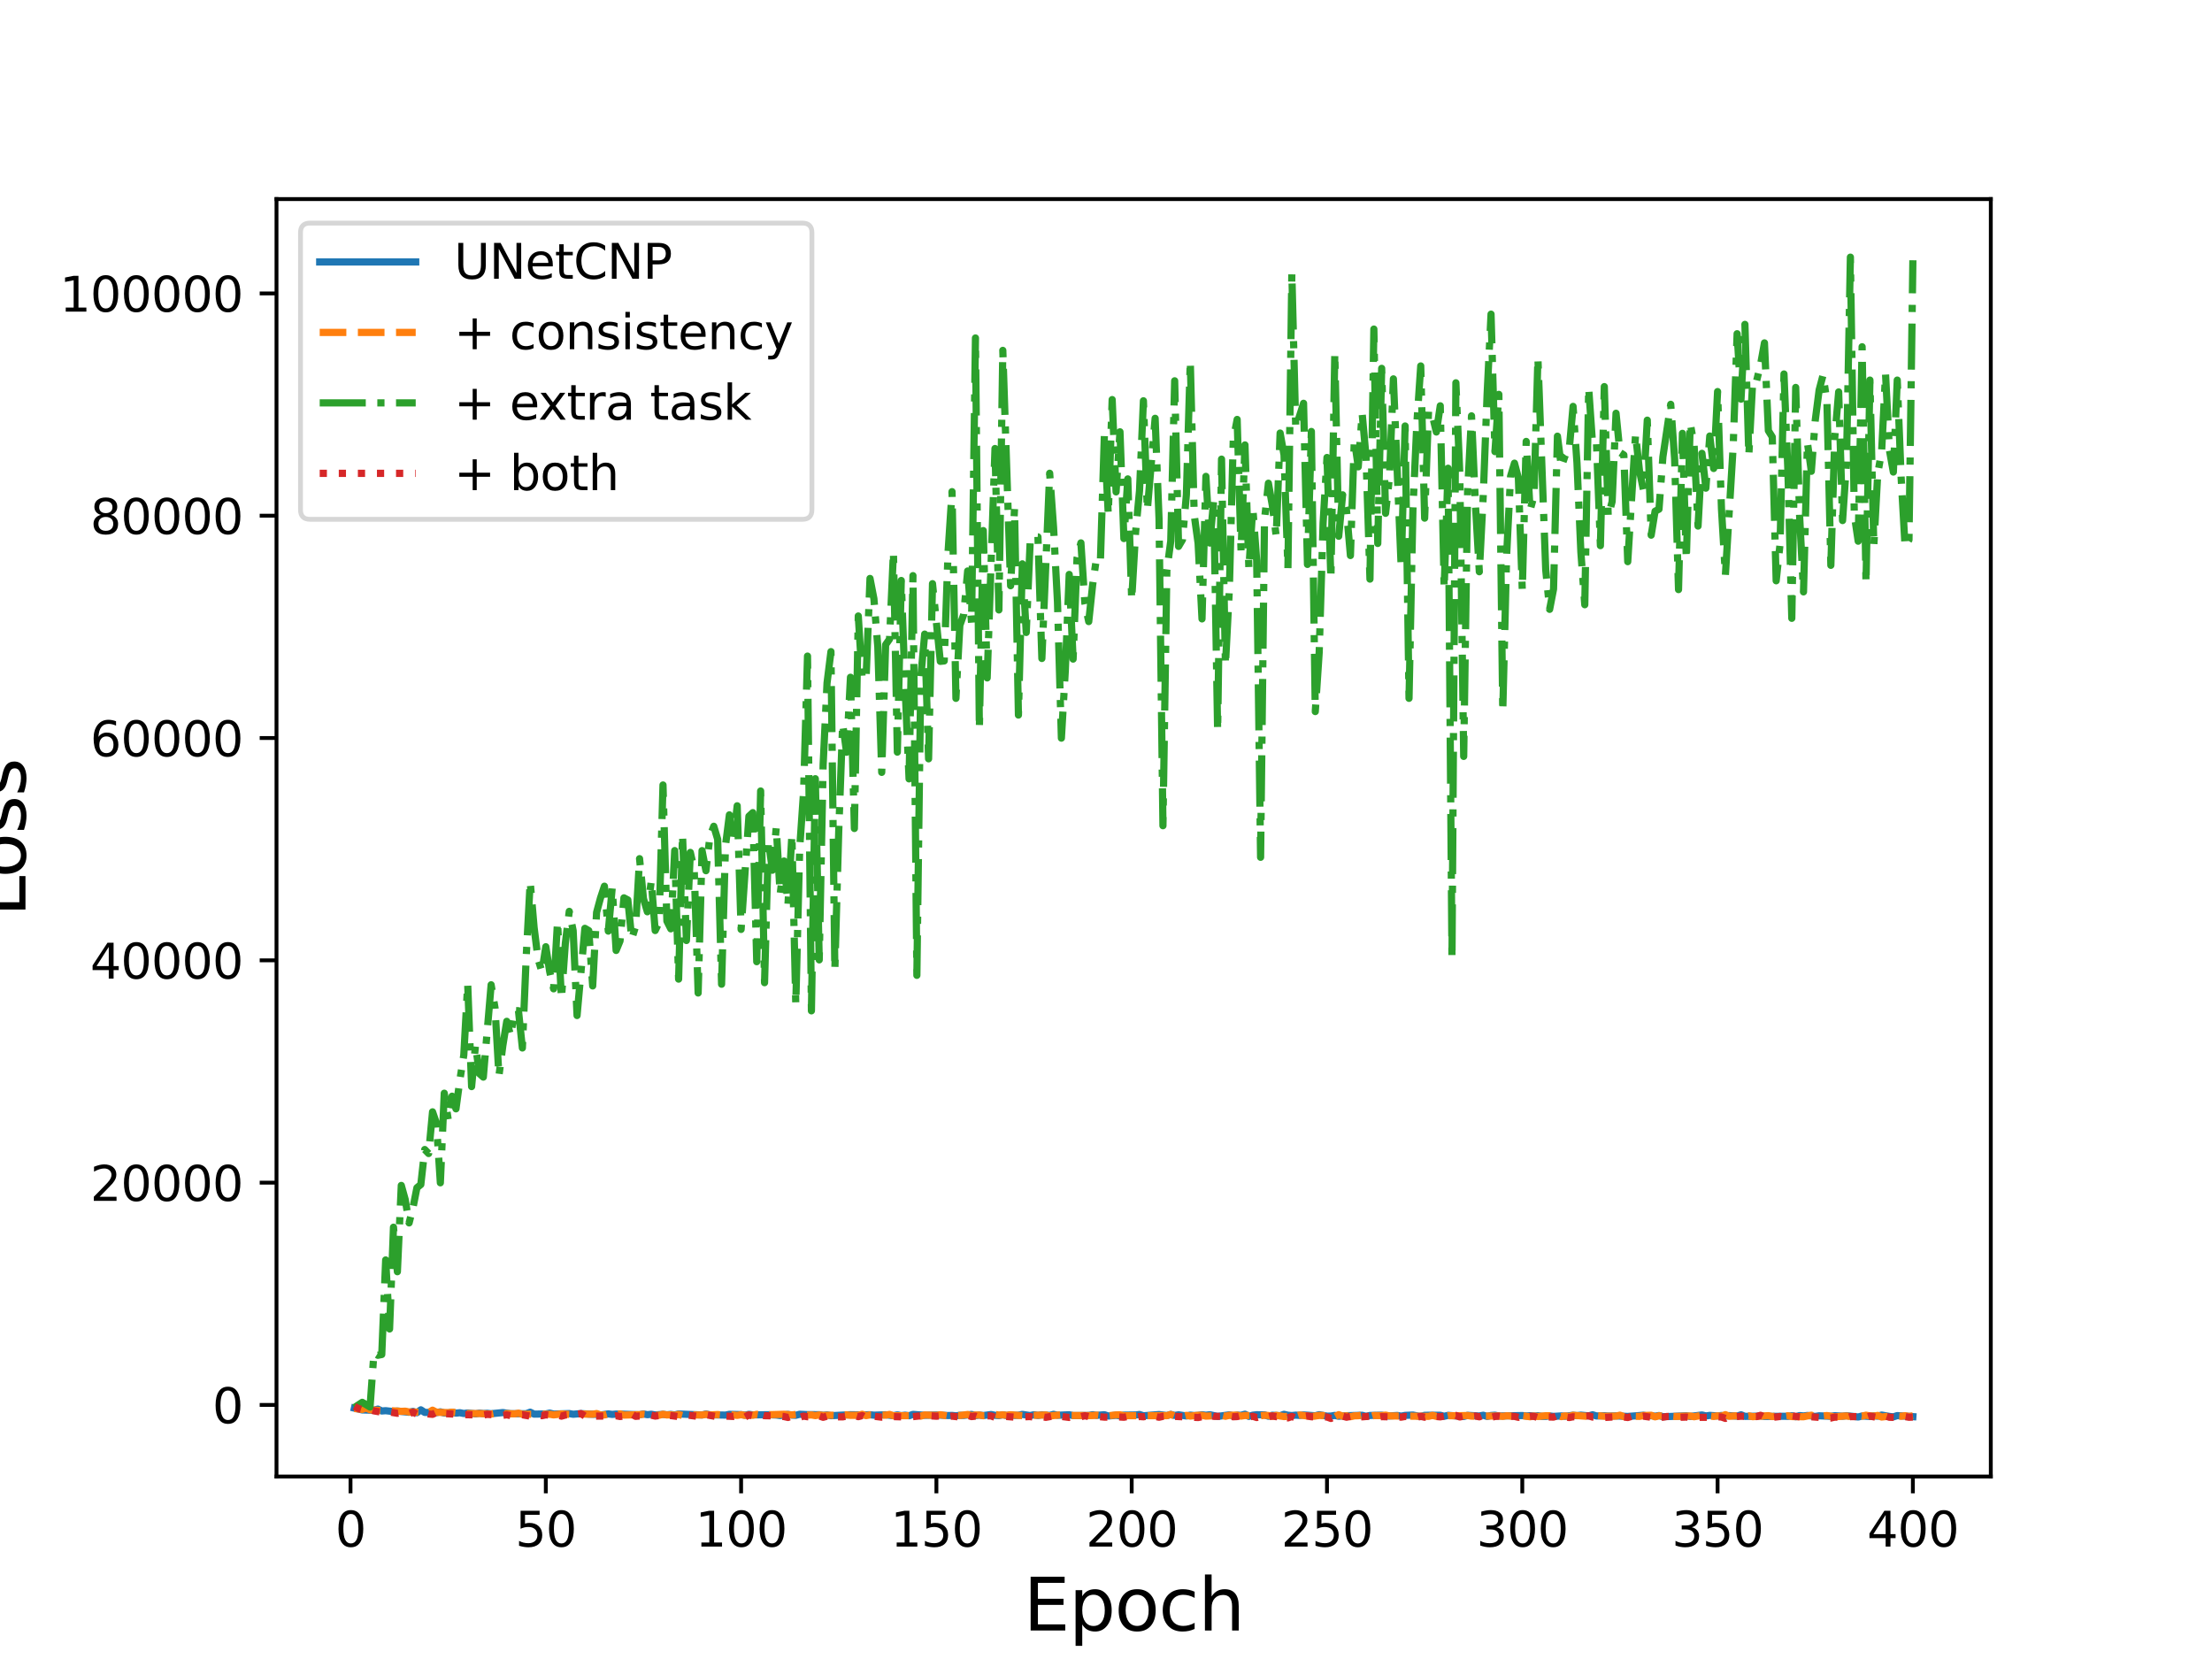 <?xml version="1.0" encoding="utf-8" standalone="no"?>
<!DOCTYPE svg PUBLIC "-//W3C//DTD SVG 1.1//EN"
  "http://www.w3.org/Graphics/SVG/1.1/DTD/svg11.dtd">
<svg height="345.6pt" version="1.1" viewBox="0 0 460.8 345.6" width="460.8pt" xmlns="http://www.w3.org/2000/svg" xmlns:xlink="http://www.w3.org/1999/xlink">
 <defs>
  <style type="text/css">*{stroke-linecap:butt;stroke-linejoin:round;}</style>
 </defs>
 <g id="figure_1">
  <g id="patch_1">
   <path d="M 0 345.6 
L 460.8 345.6 
L 460.8 0 
L 0 0 
z
" style="fill:#ffffff;"/>
  </g>
  <g id="axes_1">
   <g id="patch_2">
    <path d="M 57.6 307.584 
L 414.72 307.584 
L 414.72 41.472 
L 57.6 41.472 
z
" style="fill:#ffffff;"/>
   </g>
   <g id="matplotlib.axis_1">
    <g id="xtick_1">
     <g id="line2d_1">
      <defs>
       <path d="M 0 0 
L 0 3.5 
" id="mac06ee20b7" style="stroke:#000000;stroke-width:0.8;"/>
      </defs>
      <g>
       <use style="stroke:#000000;stroke-width:0.8;" x="73.019" xlink:href="#mac06ee20b7" y="307.584"/>
      </g>
     </g>
     <g id="text_1">
      <!-- 0 -->
      <g transform="translate(69.838 322.182)scale(0.1 -0.1)">
       <defs>
        <path d="M 2034 4250 
Q 1547 4250 1301 3770 
Q 1056 3291 1056 2328 
Q 1056 1369 1301 889 
Q 1547 409 2034 409 
Q 2525 409 2770 889 
Q 3016 1369 3016 2328 
Q 3016 3291 2770 3770 
Q 2525 4250 2034 4250 
z
M 2034 4750 
Q 2819 4750 3233 4129 
Q 3647 3509 3647 2328 
Q 3647 1150 3233 529 
Q 2819 -91 2034 -91 
Q 1250 -91 836 529 
Q 422 1150 422 2328 
Q 422 3509 836 4129 
Q 1250 4750 2034 4750 
z
" id="DejaVuSans-30" transform="scale(0.016)"/>
       </defs>
       <use xlink:href="#DejaVuSans-30"/>
      </g>
     </g>
    </g>
    <g id="xtick_2">
     <g id="line2d_2">
      <g>
       <use style="stroke:#000000;stroke-width:0.8;" x="113.703" xlink:href="#mac06ee20b7" y="307.584"/>
      </g>
     </g>
     <g id="text_2">
      <!-- 50 -->
      <g transform="translate(107.34 322.182)scale(0.1 -0.1)">
       <defs>
        <path d="M 691 4666 
L 3169 4666 
L 3169 4134 
L 1269 4134 
L 1269 2991 
Q 1406 3038 1543 3061 
Q 1681 3084 1819 3084 
Q 2600 3084 3056 2656 
Q 3513 2228 3513 1497 
Q 3513 744 3044 326 
Q 2575 -91 1722 -91 
Q 1428 -91 1123 -41 
Q 819 9 494 109 
L 494 744 
Q 775 591 1075 516 
Q 1375 441 1709 441 
Q 2250 441 2565 725 
Q 2881 1009 2881 1497 
Q 2881 1984 2565 2268 
Q 2250 2553 1709 2553 
Q 1456 2553 1204 2497 
Q 953 2441 691 2322 
L 691 4666 
z
" id="DejaVuSans-35" transform="scale(0.016)"/>
       </defs>
       <use xlink:href="#DejaVuSans-35"/>
       <use x="63.623" xlink:href="#DejaVuSans-30"/>
      </g>
     </g>
    </g>
    <g id="xtick_3">
     <g id="line2d_3">
      <g>
       <use style="stroke:#000000;stroke-width:0.8;" x="154.386" xlink:href="#mac06ee20b7" y="307.584"/>
      </g>
     </g>
     <g id="text_3">
      <!-- 100 -->
      <g transform="translate(144.842 322.182)scale(0.1 -0.1)">
       <defs>
        <path d="M 794 531 
L 1825 531 
L 1825 4091 
L 703 3866 
L 703 4441 
L 1819 4666 
L 2450 4666 
L 2450 531 
L 3481 531 
L 3481 0 
L 794 0 
L 794 531 
z
" id="DejaVuSans-31" transform="scale(0.016)"/>
       </defs>
       <use xlink:href="#DejaVuSans-31"/>
       <use x="63.623" xlink:href="#DejaVuSans-30"/>
       <use x="127.246" xlink:href="#DejaVuSans-30"/>
      </g>
     </g>
    </g>
    <g id="xtick_4">
     <g id="line2d_4">
      <g>
       <use style="stroke:#000000;stroke-width:0.8;" x="195.07" xlink:href="#mac06ee20b7" y="307.584"/>
      </g>
     </g>
     <g id="text_4">
      <!-- 150 -->
      <g transform="translate(185.526 322.182)scale(0.1 -0.1)">
       <use xlink:href="#DejaVuSans-31"/>
       <use x="63.623" xlink:href="#DejaVuSans-35"/>
       <use x="127.246" xlink:href="#DejaVuSans-30"/>
      </g>
     </g>
    </g>
    <g id="xtick_5">
     <g id="line2d_5">
      <g>
       <use style="stroke:#000000;stroke-width:0.8;" x="235.753" xlink:href="#mac06ee20b7" y="307.584"/>
      </g>
     </g>
     <g id="text_5">
      <!-- 200 -->
      <g transform="translate(226.209 322.182)scale(0.1 -0.1)">
       <defs>
        <path d="M 1228 531 
L 3431 531 
L 3431 0 
L 469 0 
L 469 531 
Q 828 903 1448 1529 
Q 2069 2156 2228 2338 
Q 2531 2678 2651 2914 
Q 2772 3150 2772 3378 
Q 2772 3750 2511 3984 
Q 2250 4219 1831 4219 
Q 1534 4219 1204 4116 
Q 875 4013 500 3803 
L 500 4441 
Q 881 4594 1212 4672 
Q 1544 4750 1819 4750 
Q 2544 4750 2975 4387 
Q 3406 4025 3406 3419 
Q 3406 3131 3298 2873 
Q 3191 2616 2906 2266 
Q 2828 2175 2409 1742 
Q 1991 1309 1228 531 
z
" id="DejaVuSans-32" transform="scale(0.016)"/>
       </defs>
       <use xlink:href="#DejaVuSans-32"/>
       <use x="63.623" xlink:href="#DejaVuSans-30"/>
       <use x="127.246" xlink:href="#DejaVuSans-30"/>
      </g>
     </g>
    </g>
    <g id="xtick_6">
     <g id="line2d_6">
      <g>
       <use style="stroke:#000000;stroke-width:0.8;" x="276.437" xlink:href="#mac06ee20b7" y="307.584"/>
      </g>
     </g>
     <g id="text_6">
      <!-- 250 -->
      <g transform="translate(266.893 322.182)scale(0.1 -0.1)">
       <use xlink:href="#DejaVuSans-32"/>
       <use x="63.623" xlink:href="#DejaVuSans-35"/>
       <use x="127.246" xlink:href="#DejaVuSans-30"/>
      </g>
     </g>
    </g>
    <g id="xtick_7">
     <g id="line2d_7">
      <g>
       <use style="stroke:#000000;stroke-width:0.8;" x="317.12" xlink:href="#mac06ee20b7" y="307.584"/>
      </g>
     </g>
     <g id="text_7">
      <!-- 300 -->
      <g transform="translate(307.576 322.182)scale(0.1 -0.1)">
       <defs>
        <path d="M 2597 2516 
Q 3050 2419 3304 2112 
Q 3559 1806 3559 1356 
Q 3559 666 3084 287 
Q 2609 -91 1734 -91 
Q 1441 -91 1130 -33 
Q 819 25 488 141 
L 488 750 
Q 750 597 1062 519 
Q 1375 441 1716 441 
Q 2309 441 2620 675 
Q 2931 909 2931 1356 
Q 2931 1769 2642 2001 
Q 2353 2234 1838 2234 
L 1294 2234 
L 1294 2753 
L 1863 2753 
Q 2328 2753 2575 2939 
Q 2822 3125 2822 3475 
Q 2822 3834 2567 4026 
Q 2313 4219 1838 4219 
Q 1578 4219 1281 4162 
Q 984 4106 628 3988 
L 628 4550 
Q 988 4650 1302 4700 
Q 1616 4750 1894 4750 
Q 2613 4750 3031 4423 
Q 3450 4097 3450 3541 
Q 3450 3153 3228 2886 
Q 3006 2619 2597 2516 
z
" id="DejaVuSans-33" transform="scale(0.016)"/>
       </defs>
       <use xlink:href="#DejaVuSans-33"/>
       <use x="63.623" xlink:href="#DejaVuSans-30"/>
       <use x="127.246" xlink:href="#DejaVuSans-30"/>
      </g>
     </g>
    </g>
    <g id="xtick_8">
     <g id="line2d_8">
      <g>
       <use style="stroke:#000000;stroke-width:0.8;" x="357.804" xlink:href="#mac06ee20b7" y="307.584"/>
      </g>
     </g>
     <g id="text_8">
      <!-- 350 -->
      <g transform="translate(348.26 322.182)scale(0.1 -0.1)">
       <use xlink:href="#DejaVuSans-33"/>
       <use x="63.623" xlink:href="#DejaVuSans-35"/>
       <use x="127.246" xlink:href="#DejaVuSans-30"/>
      </g>
     </g>
    </g>
    <g id="xtick_9">
     <g id="line2d_9">
      <g>
       <use style="stroke:#000000;stroke-width:0.8;" x="398.487" xlink:href="#mac06ee20b7" y="307.584"/>
      </g>
     </g>
     <g id="text_9">
      <!-- 400 -->
      <g transform="translate(388.944 322.182)scale(0.1 -0.1)">
       <defs>
        <path d="M 2419 4116 
L 825 1625 
L 2419 1625 
L 2419 4116 
z
M 2253 4666 
L 3047 4666 
L 3047 1625 
L 3713 1625 
L 3713 1100 
L 3047 1100 
L 3047 0 
L 2419 0 
L 2419 1100 
L 313 1100 
L 313 1709 
L 2253 4666 
z
" id="DejaVuSans-34" transform="scale(0.016)"/>
       </defs>
       <use xlink:href="#DejaVuSans-34"/>
       <use x="63.623" xlink:href="#DejaVuSans-30"/>
       <use x="127.246" xlink:href="#DejaVuSans-30"/>
      </g>
     </g>
    </g>
    <g id="text_10">
     <!-- Epoch -->
     <g transform="translate(213.194 339.66)scale(0.15 -0.15)">
      <defs>
       <path d="M 628 4666 
L 3578 4666 
L 3578 4134 
L 1259 4134 
L 1259 2753 
L 3481 2753 
L 3481 2222 
L 1259 2222 
L 1259 531 
L 3634 531 
L 3634 0 
L 628 0 
L 628 4666 
z
" id="DejaVuSans-45" transform="scale(0.016)"/>
       <path d="M 1159 525 
L 1159 -1331 
L 581 -1331 
L 581 3500 
L 1159 3500 
L 1159 2969 
Q 1341 3281 1617 3432 
Q 1894 3584 2278 3584 
Q 2916 3584 3314 3078 
Q 3713 2572 3713 1747 
Q 3713 922 3314 415 
Q 2916 -91 2278 -91 
Q 1894 -91 1617 61 
Q 1341 213 1159 525 
z
M 3116 1747 
Q 3116 2381 2855 2742 
Q 2594 3103 2138 3103 
Q 1681 3103 1420 2742 
Q 1159 2381 1159 1747 
Q 1159 1113 1420 752 
Q 1681 391 2138 391 
Q 2594 391 2855 752 
Q 3116 1113 3116 1747 
z
" id="DejaVuSans-70" transform="scale(0.016)"/>
       <path d="M 1959 3097 
Q 1497 3097 1228 2736 
Q 959 2375 959 1747 
Q 959 1119 1226 758 
Q 1494 397 1959 397 
Q 2419 397 2687 759 
Q 2956 1122 2956 1747 
Q 2956 2369 2687 2733 
Q 2419 3097 1959 3097 
z
M 1959 3584 
Q 2709 3584 3137 3096 
Q 3566 2609 3566 1747 
Q 3566 888 3137 398 
Q 2709 -91 1959 -91 
Q 1206 -91 779 398 
Q 353 888 353 1747 
Q 353 2609 779 3096 
Q 1206 3584 1959 3584 
z
" id="DejaVuSans-6f" transform="scale(0.016)"/>
       <path d="M 3122 3366 
L 3122 2828 
Q 2878 2963 2633 3030 
Q 2388 3097 2138 3097 
Q 1578 3097 1268 2742 
Q 959 2388 959 1747 
Q 959 1106 1268 751 
Q 1578 397 2138 397 
Q 2388 397 2633 464 
Q 2878 531 3122 666 
L 3122 134 
Q 2881 22 2623 -34 
Q 2366 -91 2075 -91 
Q 1284 -91 818 406 
Q 353 903 353 1747 
Q 353 2603 823 3093 
Q 1294 3584 2113 3584 
Q 2378 3584 2631 3529 
Q 2884 3475 3122 3366 
z
" id="DejaVuSans-63" transform="scale(0.016)"/>
       <path d="M 3513 2113 
L 3513 0 
L 2938 0 
L 2938 2094 
Q 2938 2591 2744 2837 
Q 2550 3084 2163 3084 
Q 1697 3084 1428 2787 
Q 1159 2491 1159 1978 
L 1159 0 
L 581 0 
L 581 4863 
L 1159 4863 
L 1159 2956 
Q 1366 3272 1645 3428 
Q 1925 3584 2291 3584 
Q 2894 3584 3203 3211 
Q 3513 2838 3513 2113 
z
" id="DejaVuSans-68" transform="scale(0.016)"/>
      </defs>
      <use xlink:href="#DejaVuSans-45"/>
      <use x="63.184" xlink:href="#DejaVuSans-70"/>
      <use x="126.66" xlink:href="#DejaVuSans-6f"/>
      <use x="187.842" xlink:href="#DejaVuSans-63"/>
      <use x="242.822" xlink:href="#DejaVuSans-68"/>
     </g>
    </g>
   </g>
   <g id="matplotlib.axis_2">
    <g id="ytick_1">
     <g id="line2d_10">
      <defs>
       <path d="M 0 0 
L -3.5 0 
" id="m3bfc377861" style="stroke:#000000;stroke-width:0.8;"/>
      </defs>
      <g>
       <use style="stroke:#000000;stroke-width:0.8;" x="57.6" xlink:href="#m3bfc377861" y="292.674"/>
      </g>
     </g>
     <g id="text_11">
      <!-- 0 -->
      <g transform="translate(44.237 296.474)scale(0.1 -0.1)">
       <use xlink:href="#DejaVuSans-30"/>
      </g>
     </g>
    </g>
    <g id="ytick_2">
     <g id="line2d_11">
      <g>
       <use style="stroke:#000000;stroke-width:0.8;" x="57.6" xlink:href="#m3bfc377861" y="246.364"/>
      </g>
     </g>
     <g id="text_12">
      <!-- 20000 -->
      <g transform="translate(18.788 250.163)scale(0.1 -0.1)">
       <use xlink:href="#DejaVuSans-32"/>
       <use x="63.623" xlink:href="#DejaVuSans-30"/>
       <use x="127.246" xlink:href="#DejaVuSans-30"/>
       <use x="190.869" xlink:href="#DejaVuSans-30"/>
       <use x="254.492" xlink:href="#DejaVuSans-30"/>
      </g>
     </g>
    </g>
    <g id="ytick_3">
     <g id="line2d_12">
      <g>
       <use style="stroke:#000000;stroke-width:0.8;" x="57.6" xlink:href="#m3bfc377861" y="200.054"/>
      </g>
     </g>
     <g id="text_13">
      <!-- 40000 -->
      <g transform="translate(18.788 203.853)scale(0.1 -0.1)">
       <use xlink:href="#DejaVuSans-34"/>
       <use x="63.623" xlink:href="#DejaVuSans-30"/>
       <use x="127.246" xlink:href="#DejaVuSans-30"/>
       <use x="190.869" xlink:href="#DejaVuSans-30"/>
       <use x="254.492" xlink:href="#DejaVuSans-30"/>
      </g>
     </g>
    </g>
    <g id="ytick_4">
     <g id="line2d_13">
      <g>
       <use style="stroke:#000000;stroke-width:0.8;" x="57.6" xlink:href="#m3bfc377861" y="153.744"/>
      </g>
     </g>
     <g id="text_14">
      <!-- 60000 -->
      <g transform="translate(18.788 157.543)scale(0.1 -0.1)">
       <defs>
        <path d="M 2113 2584 
Q 1688 2584 1439 2293 
Q 1191 2003 1191 1497 
Q 1191 994 1439 701 
Q 1688 409 2113 409 
Q 2538 409 2786 701 
Q 3034 994 3034 1497 
Q 3034 2003 2786 2293 
Q 2538 2584 2113 2584 
z
M 3366 4563 
L 3366 3988 
Q 3128 4100 2886 4159 
Q 2644 4219 2406 4219 
Q 1781 4219 1451 3797 
Q 1122 3375 1075 2522 
Q 1259 2794 1537 2939 
Q 1816 3084 2150 3084 
Q 2853 3084 3261 2657 
Q 3669 2231 3669 1497 
Q 3669 778 3244 343 
Q 2819 -91 2113 -91 
Q 1303 -91 875 529 
Q 447 1150 447 2328 
Q 447 3434 972 4092 
Q 1497 4750 2381 4750 
Q 2619 4750 2861 4703 
Q 3103 4656 3366 4563 
z
" id="DejaVuSans-36" transform="scale(0.016)"/>
       </defs>
       <use xlink:href="#DejaVuSans-36"/>
       <use x="63.623" xlink:href="#DejaVuSans-30"/>
       <use x="127.246" xlink:href="#DejaVuSans-30"/>
       <use x="190.869" xlink:href="#DejaVuSans-30"/>
       <use x="254.492" xlink:href="#DejaVuSans-30"/>
      </g>
     </g>
    </g>
    <g id="ytick_5">
     <g id="line2d_14">
      <g>
       <use style="stroke:#000000;stroke-width:0.8;" x="57.6" xlink:href="#m3bfc377861" y="107.433"/>
      </g>
     </g>
     <g id="text_15">
      <!-- 80000 -->
      <g transform="translate(18.788 111.233)scale(0.1 -0.1)">
       <defs>
        <path d="M 2034 2216 
Q 1584 2216 1326 1975 
Q 1069 1734 1069 1313 
Q 1069 891 1326 650 
Q 1584 409 2034 409 
Q 2484 409 2743 651 
Q 3003 894 3003 1313 
Q 3003 1734 2745 1975 
Q 2488 2216 2034 2216 
z
M 1403 2484 
Q 997 2584 770 2862 
Q 544 3141 544 3541 
Q 544 4100 942 4425 
Q 1341 4750 2034 4750 
Q 2731 4750 3128 4425 
Q 3525 4100 3525 3541 
Q 3525 3141 3298 2862 
Q 3072 2584 2669 2484 
Q 3125 2378 3379 2068 
Q 3634 1759 3634 1313 
Q 3634 634 3220 271 
Q 2806 -91 2034 -91 
Q 1263 -91 848 271 
Q 434 634 434 1313 
Q 434 1759 690 2068 
Q 947 2378 1403 2484 
z
M 1172 3481 
Q 1172 3119 1398 2916 
Q 1625 2713 2034 2713 
Q 2441 2713 2670 2916 
Q 2900 3119 2900 3481 
Q 2900 3844 2670 4047 
Q 2441 4250 2034 4250 
Q 1625 4250 1398 4047 
Q 1172 3844 1172 3481 
z
" id="DejaVuSans-38" transform="scale(0.016)"/>
       </defs>
       <use xlink:href="#DejaVuSans-38"/>
       <use x="63.623" xlink:href="#DejaVuSans-30"/>
       <use x="127.246" xlink:href="#DejaVuSans-30"/>
       <use x="190.869" xlink:href="#DejaVuSans-30"/>
       <use x="254.492" xlink:href="#DejaVuSans-30"/>
      </g>
     </g>
    </g>
    <g id="ytick_6">
     <g id="line2d_15">
      <g>
       <use style="stroke:#000000;stroke-width:0.8;" x="57.6" xlink:href="#m3bfc377861" y="61.123"/>
      </g>
     </g>
     <g id="text_16">
      <!-- 100000 -->
      <g transform="translate(12.425 64.922)scale(0.1 -0.1)">
       <use xlink:href="#DejaVuSans-31"/>
       <use x="63.623" xlink:href="#DejaVuSans-30"/>
       <use x="127.246" xlink:href="#DejaVuSans-30"/>
       <use x="190.869" xlink:href="#DejaVuSans-30"/>
       <use x="254.492" xlink:href="#DejaVuSans-30"/>
       <use x="318.115" xlink:href="#DejaVuSans-30"/>
      </g>
     </g>
    </g>
    <g id="text_17">
     <!-- Loss -->
     <g transform="translate(5.305 190.979)rotate(-90)scale(0.15 -0.15)">
      <defs>
       <path d="M 628 4666 
L 1259 4666 
L 1259 531 
L 3531 531 
L 3531 0 
L 628 0 
L 628 4666 
z
" id="DejaVuSans-4c" transform="scale(0.016)"/>
       <path d="M 2834 3397 
L 2834 2853 
Q 2591 2978 2328 3040 
Q 2066 3103 1784 3103 
Q 1356 3103 1142 2972 
Q 928 2841 928 2578 
Q 928 2378 1081 2264 
Q 1234 2150 1697 2047 
L 1894 2003 
Q 2506 1872 2764 1633 
Q 3022 1394 3022 966 
Q 3022 478 2636 193 
Q 2250 -91 1575 -91 
Q 1294 -91 989 -36 
Q 684 19 347 128 
L 347 722 
Q 666 556 975 473 
Q 1284 391 1588 391 
Q 1994 391 2212 530 
Q 2431 669 2431 922 
Q 2431 1156 2273 1281 
Q 2116 1406 1581 1522 
L 1381 1569 
Q 847 1681 609 1914 
Q 372 2147 372 2553 
Q 372 3047 722 3315 
Q 1072 3584 1716 3584 
Q 2034 3584 2315 3537 
Q 2597 3491 2834 3397 
z
" id="DejaVuSans-73" transform="scale(0.016)"/>
      </defs>
      <use xlink:href="#DejaVuSans-4c"/>
      <use x="53.963" xlink:href="#DejaVuSans-6f"/>
      <use x="115.145" xlink:href="#DejaVuSans-73"/>
      <use x="167.244" xlink:href="#DejaVuSans-73"/>
     </g>
    </g>
   </g>
   <g id="line2d_16">
    <path clip-path="url(#p244b9fceb7)" d="M 73.833 293.335 
L 75.46 293.714 
L 77.901 293.783 
L 78.715 293.543 
L 79.528 293.932 
L 80.342 293.873 
L 81.969 294.057 
L 82.783 293.944 
L 85.224 294.2 
L 86.038 294.024 
L 86.851 294.289 
L 87.665 293.694 
L 88.479 294.23 
L 90.106 294.247 
L 90.92 294.28 
L 91.733 294.112 
L 92.547 294.359 
L 93.361 294.343 
L 94.174 294.205 
L 94.988 294.381 
L 95.802 294.298 
L 96.616 294.46 
L 97.429 294.35 
L 99.057 294.541 
L 99.87 294.389 
L 100.684 294.471 
L 101.498 294.421 
L 102.311 294.505 
L 104.752 294.264 
L 106.38 294.508 
L 109.634 294.501 
L 110.448 294.189 
L 111.262 294.587 
L 113.703 294.549 
L 114.516 294.374 
L 115.33 294.581 
L 118.585 294.472 
L 119.398 294.614 
L 121.026 294.478 
L 122.653 294.586 
L 124.28 294.636 
L 125.094 294.773 
L 126.721 294.542 
L 127.535 294.647 
L 128.349 294.576 
L 129.976 294.608 
L 133.231 294.721 
L 134.044 294.546 
L 134.858 294.706 
L 135.672 294.615 
L 136.485 294.756 
L 138.113 294.632 
L 138.926 294.726 
L 139.74 294.645 
L 140.554 294.756 
L 141.367 294.558 
L 146.249 294.765 
L 147.063 294.563 
L 147.877 294.728 
L 151.131 294.792 
L 151.945 294.63 
L 154.386 294.685 
L 155.2 294.804 
L 156.013 294.628 
L 156.827 294.747 
L 160.082 294.712 
L 161.709 294.777 
L 162.523 294.889 
L 164.15 294.646 
L 164.964 294.799 
L 165.777 294.833 
L 166.591 294.617 
L 168.219 294.693 
L 170.66 294.7 
L 171.473 294.847 
L 172.287 294.746 
L 173.101 294.918 
L 177.169 294.709 
L 179.61 294.747 
L 181.237 294.71 
L 182.051 294.81 
L 184.492 294.727 
L 186.119 294.919 
L 186.933 294.746 
L 187.747 294.911 
L 188.56 294.808 
L 189.374 294.932 
L 190.188 294.64 
L 192.629 294.833 
L 195.07 294.764 
L 197.511 294.884 
L 198.324 294.858 
L 199.138 294.945 
L 199.952 294.839 
L 200.765 294.856 
L 202.393 294.651 
L 203.206 294.888 
L 204.02 294.784 
L 204.834 294.887 
L 206.461 294.67 
L 207.275 294.837 
L 208.088 294.89 
L 208.902 294.717 
L 209.716 294.896 
L 210.529 294.736 
L 211.343 294.853 
L 212.157 294.82 
L 212.97 294.643 
L 214.598 294.891 
L 215.411 294.712 
L 216.225 294.862 
L 217.039 294.723 
L 218.666 294.867 
L 219.48 294.63 
L 220.293 294.83 
L 222.734 294.718 
L 223.548 294.894 
L 226.803 294.867 
L 227.616 294.709 
L 228.43 294.851 
L 230.057 294.713 
L 230.871 294.983 
L 232.498 294.828 
L 233.312 294.945 
L 234.126 294.798 
L 236.567 294.766 
L 237.381 294.662 
L 238.194 294.936 
L 241.449 294.672 
L 243.076 294.895 
L 243.89 294.647 
L 244.704 294.866 
L 245.517 294.734 
L 247.145 294.974 
L 247.958 294.792 
L 248.772 294.888 
L 249.586 294.867 
L 250.399 294.72 
L 251.213 294.818 
L 252.027 294.716 
L 253.654 295.072 
L 255.281 294.845 
L 256.095 294.74 
L 256.909 294.96 
L 257.722 294.8 
L 258.536 294.833 
L 259.35 294.603 
L 260.163 295.059 
L 260.977 294.811 
L 261.791 294.718 
L 263.418 294.741 
L 264.232 295.024 
L 265.045 294.821 
L 266.673 294.919 
L 267.486 294.629 
L 268.3 294.821 
L 269.114 294.889 
L 269.927 294.802 
L 270.741 294.857 
L 271.555 294.759 
L 273.996 294.929 
L 274.809 294.71 
L 276.437 295.009 
L 277.25 294.999 
L 278.064 294.855 
L 278.878 295.028 
L 280.505 294.918 
L 282.132 294.874 
L 283.76 294.829 
L 284.573 295.058 
L 285.387 294.865 
L 287.828 294.812 
L 288.642 295.016 
L 291.083 294.865 
L 291.896 295.009 
L 292.71 294.85 
L 294.337 294.782 
L 295.965 295.104 
L 296.778 294.834 
L 300.033 294.824 
L 300.847 295.039 
L 301.66 294.841 
L 304.915 295.082 
L 305.729 294.839 
L 308.17 294.976 
L 308.984 294.822 
L 309.797 295.063 
L 310.611 294.875 
L 311.425 294.815 
L 312.238 294.979 
L 317.12 294.884 
L 317.934 294.971 
L 318.748 294.918 
L 319.561 295.009 
L 320.375 294.922 
L 321.189 295.058 
L 322.002 295.065 
L 322.816 294.956 
L 323.63 295.063 
L 325.257 294.958 
L 326.071 295.032 
L 327.698 294.822 
L 328.512 294.913 
L 329.325 294.801 
L 330.953 294.952 
L 331.766 294.727 
L 332.58 294.972 
L 334.207 294.919 
L 335.021 294.992 
L 336.648 294.962 
L 339.089 295.071 
L 342.344 294.822 
L 343.158 294.967 
L 343.971 294.915 
L 344.785 295.02 
L 345.599 294.883 
L 346.412 295.123 
L 348.04 295.075 
L 350.481 294.969 
L 351.294 294.931 
L 352.108 295.068 
L 354.549 294.765 
L 355.363 294.968 
L 356.176 294.852 
L 357.804 294.967 
L 358.617 294.873 
L 359.431 295 
L 360.245 294.899 
L 361.872 295.011 
L 362.686 294.727 
L 363.499 295.056 
L 365.94 295.017 
L 366.754 294.947 
L 367.568 295.073 
L 371.636 295.03 
L 372.45 295.055 
L 373.263 294.919 
L 374.077 295.138 
L 374.891 294.891 
L 375.704 294.969 
L 376.518 294.868 
L 378.146 295.066 
L 378.959 294.938 
L 381.4 295.037 
L 382.214 294.917 
L 383.841 295.021 
L 384.655 294.911 
L 387.096 295.187 
L 387.91 294.975 
L 389.537 295.072 
L 390.351 294.933 
L 391.164 295.016 
L 391.978 294.784 
L 393.605 295.069 
L 394.419 295.16 
L 395.233 294.895 
L 398.487 295.113 
L 398.487 295.113 
" style="fill:none;stroke:#1f77b4;stroke-linecap:square;stroke-width:1.5;"/>
   </g>
   <g id="line2d_17">
    <path clip-path="url(#p244b9fceb7)" d="M 73.833 293.418 
L 75.46 293.598 
L 76.274 293.302 
L 77.087 293.689 
L 79.528 293.869 
L 80.342 293.801 
L 83.597 294.011 
L 84.41 293.977 
L 85.224 294.141 
L 86.851 294.166 
L 88.479 294.222 
L 89.292 294.253 
L 90.106 293.768 
L 90.92 294.196 
L 92.547 294.253 
L 93.361 294.285 
L 94.174 294.179 
L 96.616 294.473 
L 99.87 294.465 
L 102.311 294.578 
L 103.125 294.418 
L 104.752 294.618 
L 105.566 294.486 
L 107.193 294.527 
L 108.007 294.389 
L 108.821 294.62 
L 114.516 294.612 
L 115.33 294.749 
L 116.957 294.548 
L 118.585 294.648 
L 119.398 294.799 
L 120.212 294.541 
L 123.467 294.61 
L 124.28 294.467 
L 125.094 294.768 
L 125.908 294.756 
L 126.721 294.541 
L 128.349 294.629 
L 129.162 294.538 
L 129.976 294.79 
L 133.231 294.699 
L 134.044 294.604 
L 134.858 294.675 
L 135.672 294.602 
L 136.485 294.799 
L 137.299 294.822 
L 138.113 294.617 
L 138.926 294.761 
L 139.74 294.729 
L 140.554 294.824 
L 141.367 294.656 
L 142.181 294.886 
L 142.995 294.621 
L 143.808 294.771 
L 146.249 294.765 
L 147.063 294.637 
L 147.877 294.758 
L 149.504 294.677 
L 151.131 294.832 
L 151.945 294.699 
L 153.572 294.845 
L 154.386 294.71 
L 155.2 294.847 
L 156.827 294.809 
L 157.641 294.629 
L 158.454 294.763 
L 163.336 294.618 
L 164.964 294.748 
L 165.777 294.656 
L 166.591 294.896 
L 169.032 294.758 
L 169.846 294.898 
L 170.66 294.762 
L 171.473 294.854 
L 173.101 294.812 
L 173.914 294.845 
L 174.728 294.573 
L 175.542 294.797 
L 176.355 294.739 
L 177.169 294.846 
L 178.796 294.824 
L 179.61 294.614 
L 180.424 294.895 
L 181.237 294.75 
L 184.492 294.804 
L 185.306 294.649 
L 186.119 294.93 
L 191.001 294.889 
L 191.815 295.001 
L 192.629 294.757 
L 195.07 294.86 
L 195.883 294.71 
L 197.511 294.982 
L 198.324 294.865 
L 199.952 294.87 
L 201.579 294.667 
L 202.393 294.907 
L 203.206 294.77 
L 204.02 294.781 
L 204.834 294.921 
L 206.461 294.89 
L 207.275 294.645 
L 208.088 294.793 
L 208.902 294.741 
L 209.716 294.836 
L 210.529 294.718 
L 212.97 294.909 
L 217.852 294.767 
L 218.666 294.973 
L 221.107 294.722 
L 222.734 294.866 
L 227.616 294.889 
L 228.43 294.801 
L 230.057 295.022 
L 232.498 294.75 
L 233.312 294.735 
L 234.126 294.907 
L 239.822 294.907 
L 243.076 294.906 
L 243.89 294.666 
L 244.704 294.961 
L 245.517 294.857 
L 246.331 295.042 
L 247.145 294.848 
L 247.958 294.997 
L 249.586 294.824 
L 250.399 294.837 
L 251.213 295.007 
L 254.468 294.833 
L 255.281 295.033 
L 256.095 294.829 
L 257.722 294.793 
L 258.536 294.996 
L 259.35 294.871 
L 262.604 294.927 
L 263.418 294.839 
L 264.232 294.87 
L 265.045 295.064 
L 265.859 294.836 
L 267.486 295.096 
L 268.3 295.053 
L 269.114 294.758 
L 269.927 295.015 
L 270.741 294.77 
L 273.182 295.081 
L 274.809 294.865 
L 275.623 294.871 
L 276.437 295.065 
L 277.25 294.788 
L 278.064 295.129 
L 278.878 294.702 
L 279.691 295.006 
L 280.505 294.939 
L 281.319 295.129 
L 282.132 294.946 
L 282.946 294.921 
L 283.76 294.782 
L 284.573 295.013 
L 285.387 295.11 
L 286.201 294.875 
L 287.828 294.9 
L 288.642 294.793 
L 289.455 294.962 
L 297.592 295.055 
L 298.406 294.845 
L 299.219 295.053 
L 300.033 294.85 
L 300.847 295.084 
L 301.66 294.914 
L 303.288 294.935 
L 305.729 294.874 
L 306.543 295.008 
L 312.238 294.979 
L 313.052 295.058 
L 313.866 294.93 
L 314.679 294.979 
L 315.493 295.23 
L 316.307 294.822 
L 318.748 295.135 
L 319.561 294.999 
L 320.375 295.077 
L 322.002 294.922 
L 322.816 294.926 
L 323.63 295.14 
L 324.443 294.764 
L 325.257 295.108 
L 326.071 294.949 
L 326.884 295.069 
L 327.698 294.825 
L 331.766 295.135 
L 332.58 294.873 
L 334.207 295.034 
L 336.648 295.001 
L 337.462 294.806 
L 338.276 295.109 
L 339.089 294.99 
L 341.53 295.059 
L 342.344 294.882 
L 343.971 294.823 
L 344.785 295.155 
L 345.599 294.935 
L 346.412 295.001 
L 347.226 294.949 
L 348.853 295.075 
L 352.108 294.98 
L 352.922 295.131 
L 354.549 294.847 
L 355.363 295.065 
L 356.176 294.991 
L 356.99 295.076 
L 357.804 294.942 
L 358.617 295.022 
L 359.431 294.702 
L 360.245 295.039 
L 361.872 294.927 
L 363.499 295.102 
L 364.313 294.948 
L 365.127 295.12 
L 368.381 294.905 
L 369.195 295.094 
L 370.009 295.002 
L 370.822 295.129 
L 372.45 294.927 
L 373.263 295.098 
L 375.704 295.134 
L 377.332 294.812 
L 378.146 295.071 
L 378.959 295.173 
L 379.773 294.972 
L 380.587 294.887 
L 382.214 295.161 
L 383.841 295.01 
L 384.655 294.97 
L 385.469 295.076 
L 387.096 294.877 
L 387.91 295.006 
L 388.723 294.81 
L 389.537 294.962 
L 390.351 294.993 
L 391.164 294.861 
L 391.978 295.193 
L 394.419 294.91 
L 396.046 295.036 
L 396.86 294.912 
L 397.674 295.069 
L 398.487 294.942 
L 398.487 294.942 
" style="fill:none;stroke:#ff7f0e;stroke-dasharray:5.55,2.4;stroke-dashoffset:0;stroke-width:1.5;"/>
   </g>
   <g id="line2d_18">
    <path clip-path="url(#p244b9fceb7)" d="M 73.833 293.212 
L 75.46 292.128 
L 77.087 293.117 
L 77.901 281.818 
L 78.715 282.329 
L 79.528 282.17 
L 80.342 262.468 
L 81.156 276.849 
L 81.969 255.649 
L 82.783 264.92 
L 83.597 246.944 
L 84.41 249.877 
L 85.224 254.753 
L 86.038 251.556 
L 86.851 247.432 
L 87.665 246.759 
L 88.479 239.465 
L 89.292 240.301 
L 90.106 231.616 
L 90.92 234.006 
L 91.733 246.4 
L 92.547 227.734 
L 93.361 233.189 
L 94.174 228.359 
L 94.988 230.989 
L 95.802 224.95 
L 96.616 219.796 
L 97.429 204.981 
L 98.243 226.359 
L 99.057 217.694 
L 99.87 223.653 
L 100.684 224.382 
L 102.311 205.147 
L 103.125 209.999 
L 103.939 224.106 
L 104.752 217.802 
L 105.566 212.758 
L 106.38 215.769 
L 107.193 210.509 
L 108.007 210.556 
L 108.821 218.313 
L 109.634 199.006 
L 110.448 183.707 
L 111.262 193.2 
L 112.075 199.733 
L 112.889 202.448 
L 113.703 197.22 
L 114.516 202.435 
L 115.33 205.991 
L 116.144 192.01 
L 116.957 208.019 
L 117.771 196.517 
L 118.585 189.852 
L 119.398 193.873 
L 120.212 211.552 
L 121.839 193.387 
L 122.653 193.864 
L 123.467 205.39 
L 124.28 190.072 
L 125.094 187.064 
L 125.908 184.606 
L 126.721 193.967 
L 127.535 184.968 
L 128.349 197.994 
L 129.162 196.022 
L 129.976 187.035 
L 130.79 187.469 
L 131.603 195.57 
L 132.417 192.944 
L 133.231 178.877 
L 134.044 187.192 
L 134.858 189.942 
L 135.672 183.518 
L 136.485 193.849 
L 137.299 192.131 
L 138.113 163.526 
L 138.926 191.877 
L 139.74 193.494 
L 140.554 177.188 
L 141.367 203.969 
L 142.181 173.901 
L 142.995 195.926 
L 143.808 177.572 
L 144.622 181.163 
L 145.436 206.86 
L 146.249 177.198 
L 147.063 181.385 
L 147.877 174.283 
L 148.69 172.126 
L 149.504 174.834 
L 150.318 205.034 
L 151.131 176.183 
L 151.945 169.746 
L 152.759 175.083 
L 153.572 167.857 
L 154.386 193.615 
L 156.013 170.035 
L 156.827 169.285 
L 157.641 200.339 
L 158.454 164.776 
L 159.268 204.713 
L 160.082 175.137 
L 160.895 181.286 
L 161.709 172.385 
L 162.523 186.29 
L 163.336 179.363 
L 164.15 188.416 
L 164.964 173.949 
L 165.777 209.21 
L 166.591 176.672 
L 167.405 164.863 
L 168.219 136.673 
L 169.032 210.577 
L 169.846 162.217 
L 170.66 199.961 
L 171.473 159.33 
L 172.287 142.279 
L 173.101 135.742 
L 173.914 202.015 
L 174.728 172.966 
L 175.542 150.798 
L 176.355 156.706 
L 177.169 141.083 
L 177.983 172.589 
L 178.796 128.321 
L 179.61 141.445 
L 180.424 141.257 
L 181.237 120.5 
L 182.051 124.722 
L 182.865 134.744 
L 183.678 160.898 
L 184.492 134.307 
L 185.306 133.142 
L 186.119 114.991 
L 186.933 156.684 
L 187.747 120.922 
L 188.56 143.436 
L 189.374 162.258 
L 190.188 119.917 
L 191.001 203.181 
L 191.815 141.109 
L 192.629 132.093 
L 193.442 158.077 
L 194.256 121.589 
L 195.883 137.771 
L 196.697 137.685 
L 197.511 114.81 
L 198.324 102.415 
L 199.138 145.48 
L 199.952 130.271 
L 200.765 127.991 
L 201.579 118.944 
L 202.393 129.782 
L 203.206 70.406 
L 204.02 151.794 
L 204.834 110.53 
L 205.647 141.224 
L 207.275 93.434 
L 208.088 127.063 
L 208.902 72.99 
L 210.529 122.018 
L 211.343 106.015 
L 212.157 148.959 
L 212.97 117.455 
L 213.784 131.752 
L 214.598 112.956 
L 215.411 111.817 
L 216.225 111.845 
L 217.039 137.174 
L 218.666 98.584 
L 219.48 109.907 
L 220.293 125.394 
L 221.107 153.77 
L 221.921 139.744 
L 222.734 119.663 
L 223.548 137.302 
L 224.362 116.262 
L 225.175 113.09 
L 225.989 125.601 
L 226.803 129.488 
L 227.616 121.847 
L 228.43 116.162 
L 229.244 116.59 
L 230.057 90.783 
L 230.871 107.124 
L 231.685 83.241 
L 232.498 102.471 
L 233.312 89.952 
L 234.126 112.19 
L 234.939 99.763 
L 235.753 124.913 
L 236.567 110.884 
L 237.381 102.231 
L 238.194 83.491 
L 239.008 106.23 
L 240.635 87.139 
L 241.449 108.102 
L 242.263 172.012 
L 243.076 118.857 
L 243.89 112.707 
L 244.704 79.328 
L 245.517 113.825 
L 246.331 112.446 
L 247.145 103.057 
L 247.958 75.223 
L 248.772 107.23 
L 249.586 113.162 
L 250.399 128.925 
L 251.213 99.238 
L 252.027 113.127 
L 252.84 104.171 
L 253.654 152.213 
L 254.468 95.647 
L 255.281 138.533 
L 256.095 122.834 
L 256.909 91.653 
L 257.722 87.373 
L 258.536 114.786 
L 259.35 92.683 
L 260.163 118.498 
L 260.977 105.691 
L 261.791 116.806 
L 262.604 178.591 
L 263.418 108.296 
L 264.232 100.66 
L 265.045 105.293 
L 265.859 111.685 
L 266.673 90.21 
L 267.486 94.767 
L 268.3 118.357 
L 269.114 56.91 
L 269.927 89.149 
L 271.555 84.012 
L 272.368 117.58 
L 273.182 89.879 
L 273.996 148.231 
L 274.809 135.94 
L 275.623 108.967 
L 276.437 95.299 
L 277.25 120.617 
L 278.064 73.559 
L 278.878 111.714 
L 279.691 103.079 
L 280.505 106.353 
L 281.319 115.727 
L 282.132 91.539 
L 282.946 97.257 
L 283.76 86.123 
L 284.573 95.194 
L 285.387 120.641 
L 286.201 68.551 
L 287.014 113.212 
L 287.828 76.73 
L 288.642 106.931 
L 289.455 99.371 
L 290.269 78.924 
L 291.896 118.243 
L 292.71 88.74 
L 293.524 145.477 
L 294.337 106.17 
L 295.151 88.261 
L 295.965 76.229 
L 296.778 107.939 
L 297.592 85.597 
L 298.406 86.624 
L 299.219 89.996 
L 300.033 84.534 
L 300.847 122.53 
L 301.66 97.54 
L 302.474 199.675 
L 303.288 79.747 
L 304.101 98.578 
L 304.915 157.573 
L 305.729 102.372 
L 306.543 86.628 
L 307.356 105.014 
L 308.17 119.106 
L 308.984 103.328 
L 309.797 82.014 
L 310.611 65.444 
L 311.425 94.08 
L 312.238 82.153 
L 313.052 148.238 
L 313.866 115.472 
L 314.679 99.214 
L 315.493 96.486 
L 316.307 99.592 
L 317.12 122.922 
L 317.934 91.954 
L 318.748 106.273 
L 319.561 103.294 
L 320.375 74.63 
L 322.002 118.692 
L 322.816 126.938 
L 323.63 122.719 
L 324.443 90.861 
L 325.257 97.238 
L 326.071 94.856 
L 326.884 93.78 
L 327.698 84.657 
L 328.512 96.44 
L 329.325 115.011 
L 330.139 125.977 
L 330.953 80.827 
L 331.766 92.588 
L 332.58 92.37 
L 333.394 113.668 
L 334.207 80.537 
L 335.021 107.585 
L 335.835 104.479 
L 336.648 86.088 
L 337.462 94.249 
L 338.276 94.771 
L 339.089 117.005 
L 340.717 90.499 
L 341.53 98.054 
L 342.344 102.012 
L 343.158 87.528 
L 343.971 111.488 
L 344.785 106.493 
L 345.599 106.071 
L 346.412 95.161 
L 348.04 84.224 
L 348.853 95.562 
L 349.667 122.827 
L 350.481 90.272 
L 351.294 116.49 
L 352.108 88.158 
L 352.922 92.832 
L 353.735 109.591 
L 354.549 94.437 
L 355.363 101.694 
L 356.176 90.832 
L 356.99 97.593 
L 357.804 81.569 
L 358.617 106.026 
L 359.431 119.811 
L 361.058 92.888 
L 361.872 69.517 
L 362.686 83.155 
L 363.499 67.574 
L 364.313 94.82 
L 365.127 79.257 
L 365.94 79.312 
L 366.754 75.947 
L 367.568 71.429 
L 368.381 89.718 
L 369.195 91.021 
L 370.009 120.987 
L 370.822 113.287 
L 371.636 77.907 
L 372.45 98.016 
L 373.263 128.808 
L 374.077 80.709 
L 374.891 107.432 
L 375.704 123.3 
L 376.518 92.218 
L 377.332 98.182 
L 378.146 87.589 
L 378.959 81.243 
L 379.773 78.149 
L 380.587 83.713 
L 381.4 117.766 
L 382.214 91.176 
L 383.028 81.642 
L 383.841 108.44 
L 384.655 96.374 
L 385.469 53.568 
L 386.282 107.272 
L 387.096 112.742 
L 387.91 72.233 
L 388.723 121.447 
L 389.537 79.176 
L 390.351 113.726 
L 391.164 98.683 
L 391.978 94.058 
L 392.792 77.888 
L 393.605 93.793 
L 394.419 98.338 
L 395.233 79.178 
L 396.046 99.579 
L 396.86 113.816 
L 397.674 112.458 
L 398.487 54.219 
L 398.487 54.219 
" style="fill:none;stroke:#2ca02c;stroke-dasharray:9.6,2.4,1.5,2.4;stroke-dashoffset:0;stroke-width:1.5;"/>
   </g>
   <g id="line2d_19">
    <path clip-path="url(#p244b9fceb7)" d="M 73.833 292.976 
L 74.646 293.41 
L 75.46 293.64 
L 76.274 293.463 
L 77.901 293.914 
L 80.342 294.331 
L 81.156 294.151 
L 82.783 294.413 
L 83.597 294.293 
L 84.41 294.308 
L 85.224 294.521 
L 86.038 294.191 
L 86.851 294.569 
L 88.479 294.312 
L 89.292 294.561 
L 90.106 294.632 
L 90.92 294.252 
L 91.733 294.678 
L 92.547 294.477 
L 96.616 294.698 
L 100.684 294.786 
L 101.498 294.638 
L 104.752 294.839 
L 105.566 294.731 
L 106.38 294.898 
L 108.007 294.792 
L 108.821 294.722 
L 110.448 295.01 
L 112.075 294.761 
L 112.889 294.919 
L 113.703 294.736 
L 115.33 294.913 
L 116.144 294.765 
L 116.957 295.011 
L 117.771 294.775 
L 118.585 294.694 
L 119.398 294.926 
L 120.212 294.609 
L 121.026 294.48 
L 121.839 294.985 
L 122.653 294.715 
L 123.467 295.011 
L 126.721 294.979 
L 127.535 295.052 
L 128.349 294.927 
L 129.162 295.083 
L 129.976 294.999 
L 130.79 295.177 
L 131.603 294.575 
L 132.417 295.05 
L 133.231 294.981 
L 134.858 295.043 
L 135.672 294.81 
L 136.485 294.996 
L 137.299 294.896 
L 138.113 294.983 
L 138.926 294.786 
L 141.367 295.101 
L 142.181 295.014 
L 142.995 294.759 
L 145.436 295.068 
L 146.249 294.819 
L 147.063 294.708 
L 149.504 295.149 
L 150.318 294.959 
L 152.759 295.074 
L 153.572 294.899 
L 154.386 295.13 
L 155.2 295.197 
L 156.013 294.749 
L 156.827 294.928 
L 157.641 294.969 
L 158.454 294.713 
L 159.268 294.915 
L 160.895 294.944 
L 161.709 295.106 
L 162.523 295.031 
L 163.336 295.099 
L 164.15 295.282 
L 164.964 294.985 
L 166.591 295.252 
L 167.405 295 
L 168.219 295.133 
L 170.66 294.963 
L 171.473 295.251 
L 173.101 294.783 
L 173.914 295.142 
L 175.542 295.163 
L 177.169 294.835 
L 177.983 294.869 
L 178.796 295.117 
L 179.61 294.898 
L 180.424 295.365 
L 182.051 295.029 
L 183.678 295.227 
L 185.306 295.082 
L 189.374 295.206 
L 191.815 294.935 
L 192.629 295.209 
L 193.442 294.92 
L 195.07 295.026 
L 196.697 294.897 
L 197.511 295.097 
L 198.324 295.01 
L 199.952 295.198 
L 200.765 294.913 
L 201.579 294.834 
L 202.393 295.104 
L 203.206 295.009 
L 204.02 295.309 
L 204.834 295.067 
L 205.647 294.943 
L 206.461 294.961 
L 207.275 295.262 
L 208.088 295.236 
L 208.902 295.028 
L 211.343 295.214 
L 214.598 295.099 
L 216.225 295.371 
L 217.039 295.103 
L 217.852 295.258 
L 219.48 294.969 
L 220.293 295.323 
L 221.107 295.07 
L 222.734 295.282 
L 223.548 295.104 
L 225.175 295.125 
L 225.989 294.922 
L 226.803 295.107 
L 227.616 295.143 
L 228.43 295.056 
L 230.057 295.216 
L 231.685 295.241 
L 232.498 295.14 
L 234.126 295.239 
L 234.939 295.084 
L 236.567 295.239 
L 237.381 295.086 
L 238.194 295.143 
L 239.008 295.001 
L 239.822 295.275 
L 240.635 295.06 
L 241.449 295.24 
L 242.263 295.054 
L 243.076 294.999 
L 243.89 295.33 
L 244.704 295.059 
L 249.586 295.299 
L 252.027 294.783 
L 252.84 295.056 
L 256.095 295.024 
L 256.909 295.135 
L 257.722 295.099 
L 258.536 294.905 
L 259.35 295.153 
L 260.163 295.176 
L 260.977 295.036 
L 261.791 295.299 
L 262.604 295.047 
L 263.418 295.016 
L 264.232 295.156 
L 265.045 294.964 
L 265.859 295.119 
L 266.673 294.917 
L 268.3 295.374 
L 269.114 295.073 
L 269.927 295.41 
L 270.741 295.198 
L 272.368 294.971 
L 273.182 295.138 
L 276.437 295.189 
L 277.25 295.488 
L 278.064 295.083 
L 278.878 294.921 
L 279.691 295.004 
L 280.505 295.234 
L 281.319 295.063 
L 282.132 295.185 
L 282.946 294.986 
L 283.76 295.153 
L 285.387 295.018 
L 286.201 294.858 
L 287.014 295.252 
L 287.828 295.115 
L 291.896 295.217 
L 292.71 295.073 
L 293.524 295.16 
L 294.337 294.957 
L 295.151 295.265 
L 295.965 295.042 
L 296.778 295.235 
L 297.592 295.023 
L 298.406 295.011 
L 300.033 295.158 
L 300.847 295.006 
L 303.288 294.857 
L 304.101 295.179 
L 304.915 295.011 
L 305.729 295.017 
L 306.543 295.133 
L 307.356 294.987 
L 308.17 295.149 
L 308.984 294.837 
L 309.797 295.231 
L 310.611 295.269 
L 311.425 295.075 
L 312.238 295.006 
L 313.866 295.247 
L 314.679 295.051 
L 315.493 295.061 
L 316.307 295.256 
L 317.12 294.937 
L 317.934 295.126 
L 318.748 295.013 
L 319.561 295.05 
L 320.375 295.31 
L 322.002 295.179 
L 323.63 295.206 
L 324.443 294.904 
L 326.884 295.3 
L 327.698 295.142 
L 328.512 295.195 
L 329.325 295.021 
L 330.953 294.951 
L 331.766 295.201 
L 333.394 295.164 
L 334.207 295.291 
L 337.462 295.103 
L 339.089 295.295 
L 339.903 295.053 
L 341.53 295.156 
L 342.344 295.018 
L 343.971 295.245 
L 344.785 294.995 
L 345.599 295.228 
L 346.412 295.228 
L 347.226 295.088 
L 348.04 295.063 
L 348.853 295.291 
L 350.481 295.231 
L 351.294 295.205 
L 352.108 295.301 
L 353.735 295.261 
L 356.176 295.251 
L 356.99 295.113 
L 358.617 295.193 
L 359.431 295.479 
L 360.245 295.013 
L 361.058 295.147 
L 362.686 295.031 
L 365.94 295.106 
L 366.754 294.826 
L 367.568 295.251 
L 368.381 295.118 
L 369.195 295.274 
L 370.822 295.081 
L 371.636 295.199 
L 372.45 294.835 
L 375.704 295.274 
L 376.518 295.086 
L 378.959 295.265 
L 379.773 295.168 
L 380.587 295.391 
L 381.4 295.406 
L 382.214 295.2 
L 383.841 295.273 
L 384.655 295.352 
L 385.469 295.107 
L 387.096 295.099 
L 387.91 295.254 
L 388.723 295.25 
L 389.537 294.997 
L 391.164 295.31 
L 392.792 294.968 
L 393.605 295.246 
L 395.233 295.269 
L 396.86 295.104 
L 397.674 295.243 
L 398.487 295.21 
L 398.487 295.21 
" style="fill:none;stroke:#d62728;stroke-dasharray:1.5,2.475;stroke-dashoffset:0;stroke-width:1.5;"/>
   </g>
   <g id="patch_3">
    <path d="M 57.6 307.584 
L 57.6 41.472 
" style="fill:none;stroke:#000000;stroke-linecap:square;stroke-linejoin:miter;stroke-width:0.8;"/>
   </g>
   <g id="patch_4">
    <path d="M 414.72 307.584 
L 414.72 41.472 
" style="fill:none;stroke:#000000;stroke-linecap:square;stroke-linejoin:miter;stroke-width:0.8;"/>
   </g>
   <g id="patch_5">
    <path d="M 57.6 307.584 
L 414.72 307.584 
" style="fill:none;stroke:#000000;stroke-linecap:square;stroke-linejoin:miter;stroke-width:0.8;"/>
   </g>
   <g id="patch_6">
    <path d="M 57.6 41.472 
L 414.72 41.472 
" style="fill:none;stroke:#000000;stroke-linecap:square;stroke-linejoin:miter;stroke-width:0.8;"/>
   </g>
   <g id="legend_1">
    <g id="patch_7">
     <path d="M 64.6 108.184 
L 167.137 108.184 
Q 169.137 108.184 169.137 106.184 
L 169.137 48.472 
Q 169.137 46.472 167.137 46.472 
L 64.6 46.472 
Q 62.6 46.472 62.6 48.472 
L 62.6 106.184 
Q 62.6 108.184 64.6 108.184 
z
" style="fill:#ffffff;opacity:0.8;stroke:#cccccc;stroke-linejoin:miter;"/>
    </g>
    <g id="line2d_20">
     <path d="M 66.6 54.57 
L 86.6 54.57 
" style="fill:none;stroke:#1f77b4;stroke-linecap:square;stroke-width:1.5;"/>
    </g>
    <g id="line2d_21"/>
    <g id="text_18">
     <!-- UNetCNP -->
     <g transform="translate(94.6 58.07)scale(0.1 -0.1)">
      <defs>
       <path d="M 556 4666 
L 1191 4666 
L 1191 1831 
Q 1191 1081 1462 751 
Q 1734 422 2344 422 
Q 2950 422 3222 751 
Q 3494 1081 3494 1831 
L 3494 4666 
L 4128 4666 
L 4128 1753 
Q 4128 841 3676 375 
Q 3225 -91 2344 -91 
Q 1459 -91 1007 375 
Q 556 841 556 1753 
L 556 4666 
z
" id="DejaVuSans-55" transform="scale(0.016)"/>
       <path d="M 628 4666 
L 1478 4666 
L 3547 763 
L 3547 4666 
L 4159 4666 
L 4159 0 
L 3309 0 
L 1241 3903 
L 1241 0 
L 628 0 
L 628 4666 
z
" id="DejaVuSans-4e" transform="scale(0.016)"/>
       <path d="M 3597 1894 
L 3597 1613 
L 953 1613 
Q 991 1019 1311 708 
Q 1631 397 2203 397 
Q 2534 397 2845 478 
Q 3156 559 3463 722 
L 3463 178 
Q 3153 47 2828 -22 
Q 2503 -91 2169 -91 
Q 1331 -91 842 396 
Q 353 884 353 1716 
Q 353 2575 817 3079 
Q 1281 3584 2069 3584 
Q 2775 3584 3186 3129 
Q 3597 2675 3597 1894 
z
M 3022 2063 
Q 3016 2534 2758 2815 
Q 2500 3097 2075 3097 
Q 1594 3097 1305 2825 
Q 1016 2553 972 2059 
L 3022 2063 
z
" id="DejaVuSans-65" transform="scale(0.016)"/>
       <path d="M 1172 4494 
L 1172 3500 
L 2356 3500 
L 2356 3053 
L 1172 3053 
L 1172 1153 
Q 1172 725 1289 603 
Q 1406 481 1766 481 
L 2356 481 
L 2356 0 
L 1766 0 
Q 1100 0 847 248 
Q 594 497 594 1153 
L 594 3053 
L 172 3053 
L 172 3500 
L 594 3500 
L 594 4494 
L 1172 4494 
z
" id="DejaVuSans-74" transform="scale(0.016)"/>
       <path d="M 4122 4306 
L 4122 3641 
Q 3803 3938 3442 4084 
Q 3081 4231 2675 4231 
Q 1875 4231 1450 3742 
Q 1025 3253 1025 2328 
Q 1025 1406 1450 917 
Q 1875 428 2675 428 
Q 3081 428 3442 575 
Q 3803 722 4122 1019 
L 4122 359 
Q 3791 134 3420 21 
Q 3050 -91 2638 -91 
Q 1578 -91 968 557 
Q 359 1206 359 2328 
Q 359 3453 968 4101 
Q 1578 4750 2638 4750 
Q 3056 4750 3426 4639 
Q 3797 4528 4122 4306 
z
" id="DejaVuSans-43" transform="scale(0.016)"/>
       <path d="M 1259 4147 
L 1259 2394 
L 2053 2394 
Q 2494 2394 2734 2622 
Q 2975 2850 2975 3272 
Q 2975 3691 2734 3919 
Q 2494 4147 2053 4147 
L 1259 4147 
z
M 628 4666 
L 2053 4666 
Q 2838 4666 3239 4311 
Q 3641 3956 3641 3272 
Q 3641 2581 3239 2228 
Q 2838 1875 2053 1875 
L 1259 1875 
L 1259 0 
L 628 0 
L 628 4666 
z
" id="DejaVuSans-50" transform="scale(0.016)"/>
      </defs>
      <use xlink:href="#DejaVuSans-55"/>
      <use x="73.193" xlink:href="#DejaVuSans-4e"/>
      <use x="147.998" xlink:href="#DejaVuSans-65"/>
      <use x="209.521" xlink:href="#DejaVuSans-74"/>
      <use x="248.73" xlink:href="#DejaVuSans-43"/>
      <use x="318.555" xlink:href="#DejaVuSans-4e"/>
      <use x="393.359" xlink:href="#DejaVuSans-50"/>
     </g>
    </g>
    <g id="line2d_22">
     <path d="M 66.6 69.249 
L 86.6 69.249 
" style="fill:none;stroke:#ff7f0e;stroke-dasharray:5.55,2.4;stroke-dashoffset:0;stroke-width:1.5;"/>
    </g>
    <g id="line2d_23"/>
    <g id="text_19">
     <!-- + consistency -->
     <g transform="translate(94.6 72.749)scale(0.1 -0.1)">
      <defs>
       <path d="M 2944 4013 
L 2944 2272 
L 4684 2272 
L 4684 1741 
L 2944 1741 
L 2944 0 
L 2419 0 
L 2419 1741 
L 678 1741 
L 678 2272 
L 2419 2272 
L 2419 4013 
L 2944 4013 
z
" id="DejaVuSans-2b" transform="scale(0.016)"/>
       <path id="DejaVuSans-20" transform="scale(0.016)"/>
       <path d="M 3513 2113 
L 3513 0 
L 2938 0 
L 2938 2094 
Q 2938 2591 2744 2837 
Q 2550 3084 2163 3084 
Q 1697 3084 1428 2787 
Q 1159 2491 1159 1978 
L 1159 0 
L 581 0 
L 581 3500 
L 1159 3500 
L 1159 2956 
Q 1366 3272 1645 3428 
Q 1925 3584 2291 3584 
Q 2894 3584 3203 3211 
Q 3513 2838 3513 2113 
z
" id="DejaVuSans-6e" transform="scale(0.016)"/>
       <path d="M 603 3500 
L 1178 3500 
L 1178 0 
L 603 0 
L 603 3500 
z
M 603 4863 
L 1178 4863 
L 1178 4134 
L 603 4134 
L 603 4863 
z
" id="DejaVuSans-69" transform="scale(0.016)"/>
       <path d="M 2059 -325 
Q 1816 -950 1584 -1140 
Q 1353 -1331 966 -1331 
L 506 -1331 
L 506 -850 
L 844 -850 
Q 1081 -850 1212 -737 
Q 1344 -625 1503 -206 
L 1606 56 
L 191 3500 
L 800 3500 
L 1894 763 
L 2988 3500 
L 3597 3500 
L 2059 -325 
z
" id="DejaVuSans-79" transform="scale(0.016)"/>
      </defs>
      <use xlink:href="#DejaVuSans-2b"/>
      <use x="83.789" xlink:href="#DejaVuSans-20"/>
      <use x="115.576" xlink:href="#DejaVuSans-63"/>
      <use x="170.557" xlink:href="#DejaVuSans-6f"/>
      <use x="231.738" xlink:href="#DejaVuSans-6e"/>
      <use x="295.117" xlink:href="#DejaVuSans-73"/>
      <use x="347.217" xlink:href="#DejaVuSans-69"/>
      <use x="375" xlink:href="#DejaVuSans-73"/>
      <use x="427.1" xlink:href="#DejaVuSans-74"/>
      <use x="466.309" xlink:href="#DejaVuSans-65"/>
      <use x="527.832" xlink:href="#DejaVuSans-6e"/>
      <use x="591.211" xlink:href="#DejaVuSans-63"/>
      <use x="646.191" xlink:href="#DejaVuSans-79"/>
     </g>
    </g>
    <g id="line2d_24">
     <path d="M 66.6 83.927 
L 86.6 83.927 
" style="fill:none;stroke:#2ca02c;stroke-dasharray:9.6,2.4,1.5,2.4;stroke-dashoffset:0;stroke-width:1.5;"/>
    </g>
    <g id="line2d_25"/>
    <g id="text_20">
     <!-- + extra task -->
     <g transform="translate(94.6 87.427)scale(0.1 -0.1)">
      <defs>
       <path d="M 3513 3500 
L 2247 1797 
L 3578 0 
L 2900 0 
L 1881 1375 
L 863 0 
L 184 0 
L 1544 1831 
L 300 3500 
L 978 3500 
L 1906 2253 
L 2834 3500 
L 3513 3500 
z
" id="DejaVuSans-78" transform="scale(0.016)"/>
       <path d="M 2631 2963 
Q 2534 3019 2420 3045 
Q 2306 3072 2169 3072 
Q 1681 3072 1420 2755 
Q 1159 2438 1159 1844 
L 1159 0 
L 581 0 
L 581 3500 
L 1159 3500 
L 1159 2956 
Q 1341 3275 1631 3429 
Q 1922 3584 2338 3584 
Q 2397 3584 2469 3576 
Q 2541 3569 2628 3553 
L 2631 2963 
z
" id="DejaVuSans-72" transform="scale(0.016)"/>
       <path d="M 2194 1759 
Q 1497 1759 1228 1600 
Q 959 1441 959 1056 
Q 959 750 1161 570 
Q 1363 391 1709 391 
Q 2188 391 2477 730 
Q 2766 1069 2766 1631 
L 2766 1759 
L 2194 1759 
z
M 3341 1997 
L 3341 0 
L 2766 0 
L 2766 531 
Q 2569 213 2275 61 
Q 1981 -91 1556 -91 
Q 1019 -91 701 211 
Q 384 513 384 1019 
Q 384 1609 779 1909 
Q 1175 2209 1959 2209 
L 2766 2209 
L 2766 2266 
Q 2766 2663 2505 2880 
Q 2244 3097 1772 3097 
Q 1472 3097 1187 3025 
Q 903 2953 641 2809 
L 641 3341 
Q 956 3463 1253 3523 
Q 1550 3584 1831 3584 
Q 2591 3584 2966 3190 
Q 3341 2797 3341 1997 
z
" id="DejaVuSans-61" transform="scale(0.016)"/>
       <path d="M 581 4863 
L 1159 4863 
L 1159 1991 
L 2875 3500 
L 3609 3500 
L 1753 1863 
L 3688 0 
L 2938 0 
L 1159 1709 
L 1159 0 
L 581 0 
L 581 4863 
z
" id="DejaVuSans-6b" transform="scale(0.016)"/>
      </defs>
      <use xlink:href="#DejaVuSans-2b"/>
      <use x="83.789" xlink:href="#DejaVuSans-20"/>
      <use x="115.576" xlink:href="#DejaVuSans-65"/>
      <use x="175.35" xlink:href="#DejaVuSans-78"/>
      <use x="234.529" xlink:href="#DejaVuSans-74"/>
      <use x="273.738" xlink:href="#DejaVuSans-72"/>
      <use x="314.852" xlink:href="#DejaVuSans-61"/>
      <use x="376.131" xlink:href="#DejaVuSans-20"/>
      <use x="407.918" xlink:href="#DejaVuSans-74"/>
      <use x="447.127" xlink:href="#DejaVuSans-61"/>
      <use x="508.406" xlink:href="#DejaVuSans-73"/>
      <use x="560.506" xlink:href="#DejaVuSans-6b"/>
     </g>
    </g>
    <g id="line2d_26">
     <path d="M 66.6 98.605 
L 86.6 98.605 
" style="fill:none;stroke:#d62728;stroke-dasharray:1.5,2.475;stroke-dashoffset:0;stroke-width:1.5;"/>
    </g>
    <g id="line2d_27"/>
    <g id="text_21">
     <!-- + both -->
     <g transform="translate(94.6 102.105)scale(0.1 -0.1)">
      <defs>
       <path d="M 3116 1747 
Q 3116 2381 2855 2742 
Q 2594 3103 2138 3103 
Q 1681 3103 1420 2742 
Q 1159 2381 1159 1747 
Q 1159 1113 1420 752 
Q 1681 391 2138 391 
Q 2594 391 2855 752 
Q 3116 1113 3116 1747 
z
M 1159 2969 
Q 1341 3281 1617 3432 
Q 1894 3584 2278 3584 
Q 2916 3584 3314 3078 
Q 3713 2572 3713 1747 
Q 3713 922 3314 415 
Q 2916 -91 2278 -91 
Q 1894 -91 1617 61 
Q 1341 213 1159 525 
L 1159 0 
L 581 0 
L 581 4863 
L 1159 4863 
L 1159 2969 
z
" id="DejaVuSans-62" transform="scale(0.016)"/>
      </defs>
      <use xlink:href="#DejaVuSans-2b"/>
      <use x="83.789" xlink:href="#DejaVuSans-20"/>
      <use x="115.576" xlink:href="#DejaVuSans-62"/>
      <use x="179.053" xlink:href="#DejaVuSans-6f"/>
      <use x="240.234" xlink:href="#DejaVuSans-74"/>
      <use x="279.443" xlink:href="#DejaVuSans-68"/>
     </g>
    </g>
   </g>
  </g>
 </g>
 <defs>
  <clipPath id="p244b9fceb7">
   <rect height="266.112" width="357.12" x="57.6" y="41.472"/>
  </clipPath>
 </defs>
</svg>
